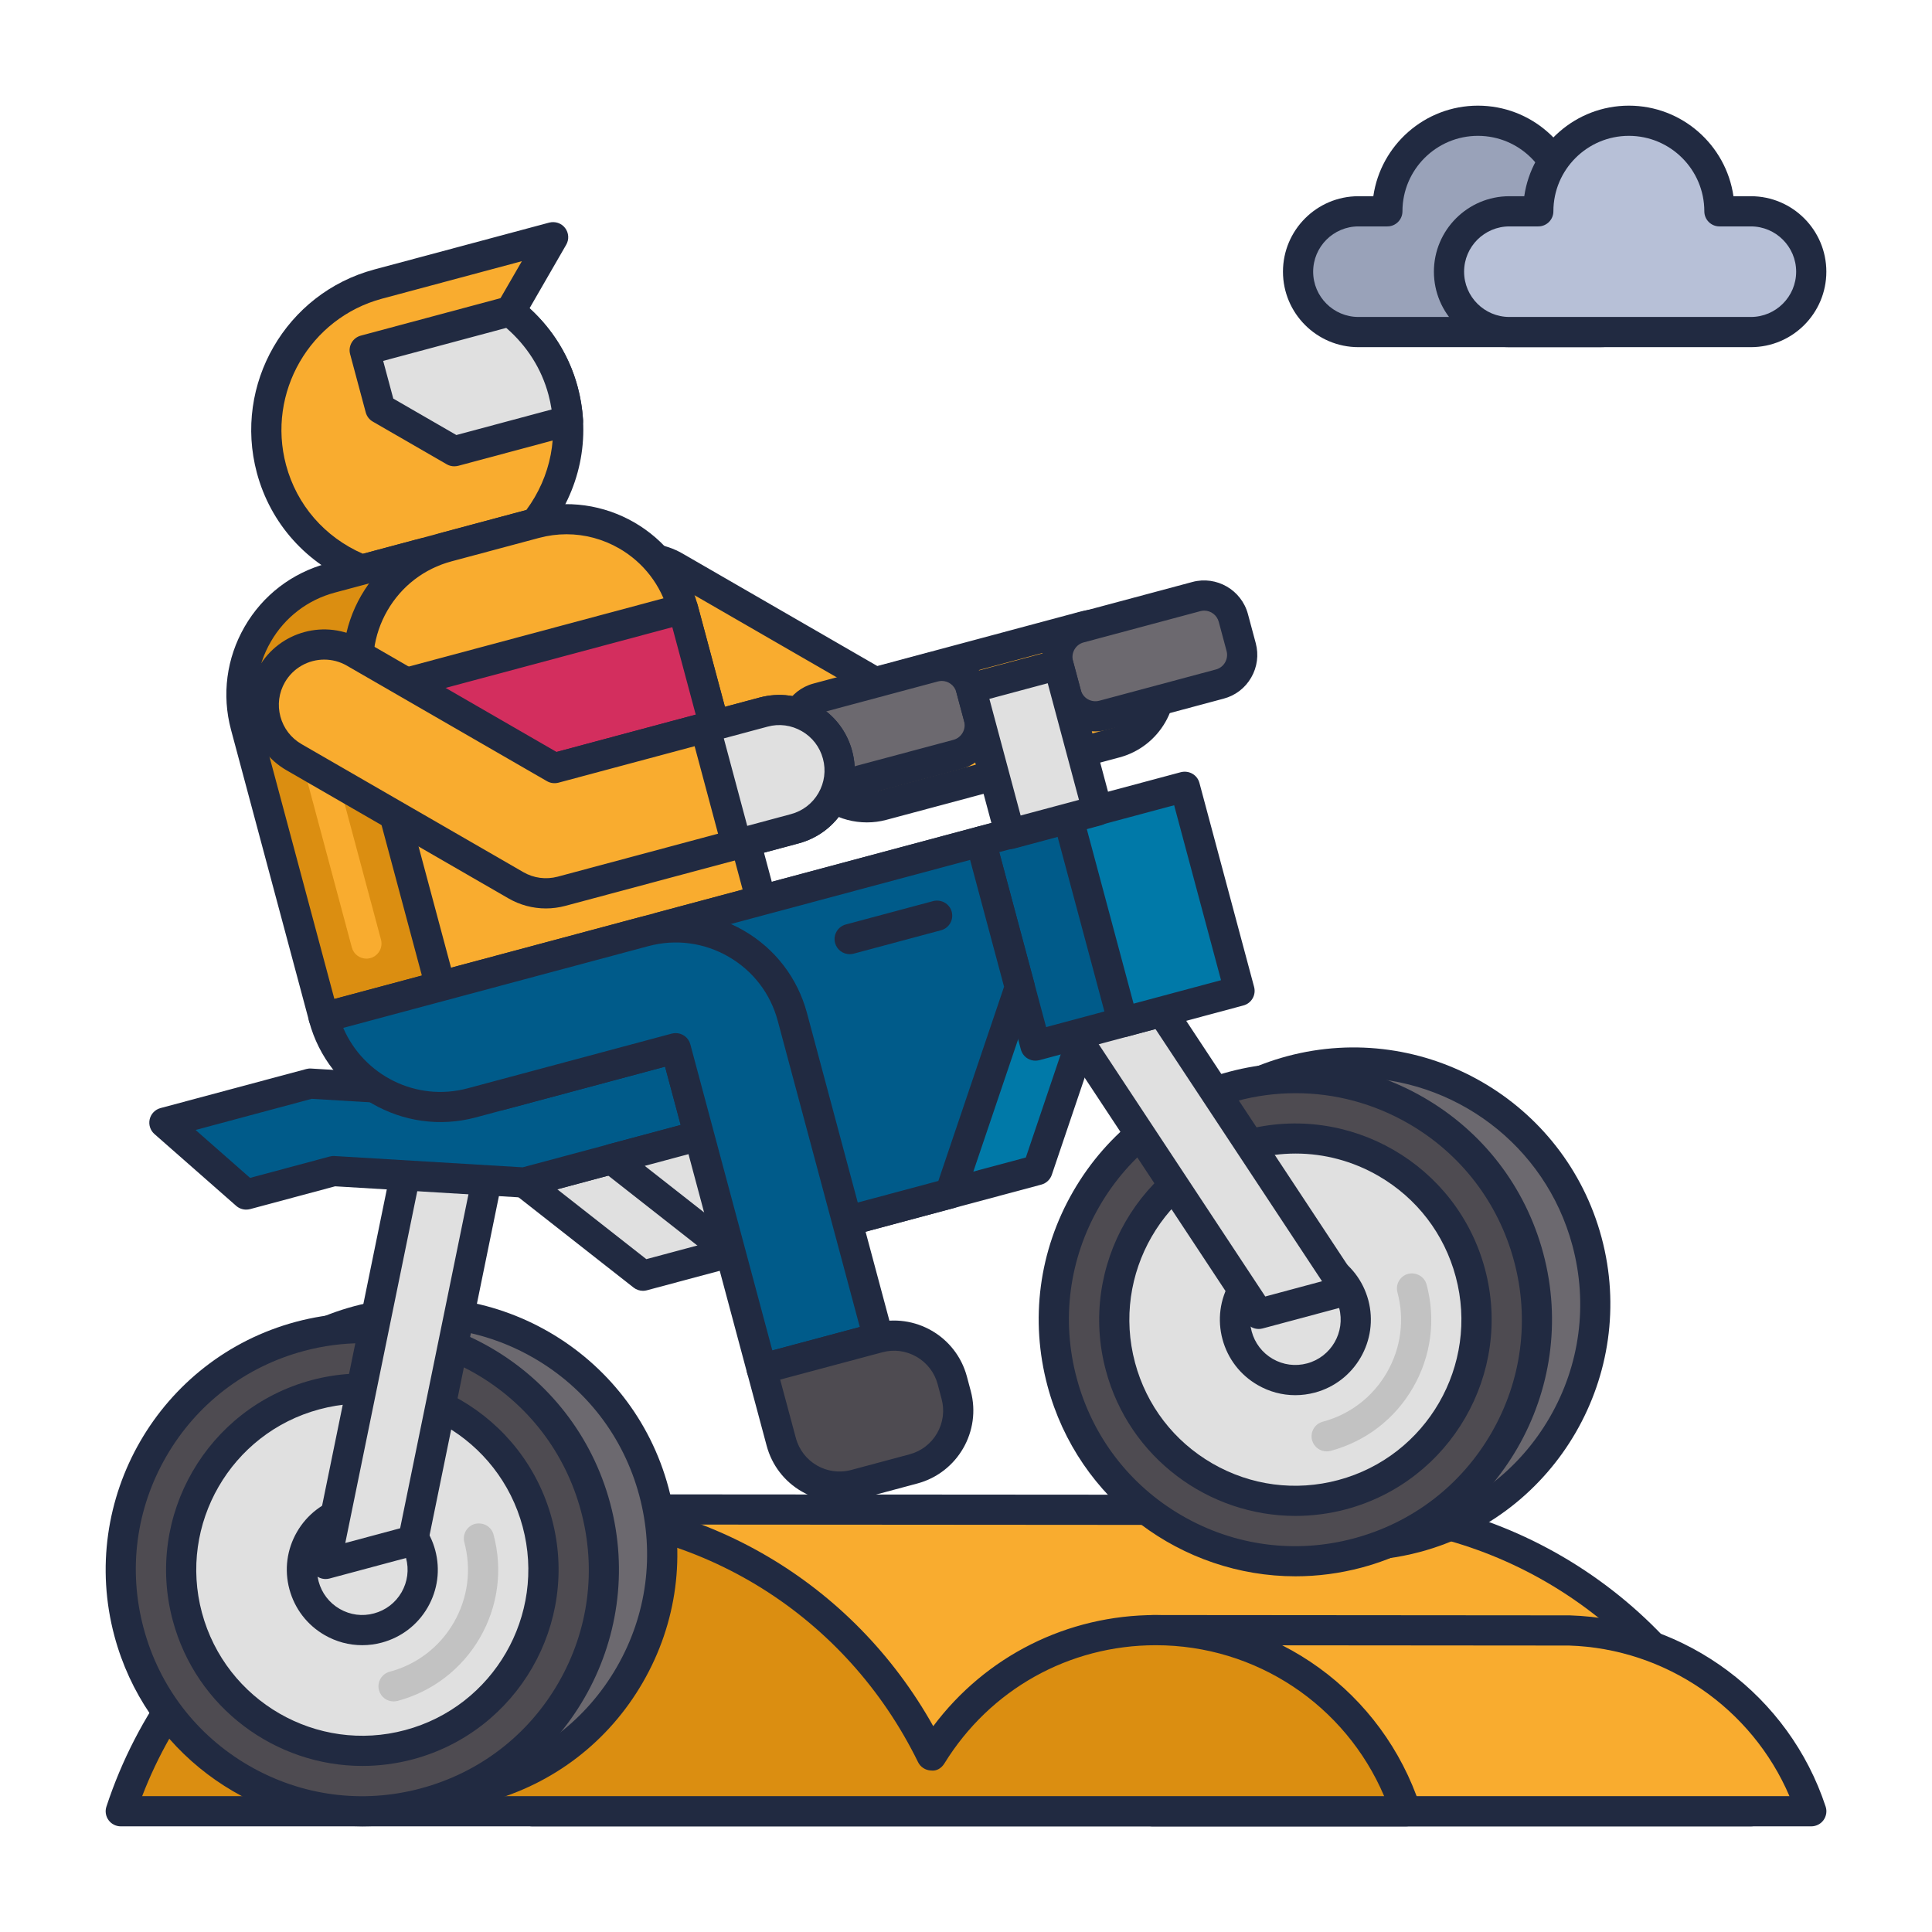 <svg id="Icon_Set" enable-background="new 0 0 64 64" height="512" viewBox="0 0 64 64" width="512" xmlns="http://www.w3.org/2000/svg"><path d="m11.987 18.873 5.742-1.539c.946-1.197 1.348-2.801.923-4.388-.293-1.092-.936-1.988-1.764-2.633l.022-.006 1.414-2.449-5.795 1.552c-2.667.715-4.25 3.456-3.536 6.124.426 1.587 1.576 2.775 2.994 3.339z" fill="#f9ac2f"/><path d="m11.987 19.373c-.062 0-.126-.012-.185-.035-1.641-.652-2.841-1.991-3.293-3.674-.784-2.931.961-5.952 3.89-6.737l5.795-1.553c.195-.05.404.019.526.179.123.161.138.38.036.555l-1.214 2.104c.777.71 1.324 1.604 1.593 2.606.451 1.682.082 3.441-1.014 4.827-.067.084-.159.145-.263.173l-5.742 1.539c-.042.01-.086.016-.129.016zm5.301-10.721-4.629 1.241c-2.396.642-3.824 3.114-3.183 5.512.354 1.322 1.278 2.387 2.546 2.94l5.413-1.45c.821-1.114 1.089-2.497.733-3.819-.249-.936-.799-1.754-1.588-2.369-.149-.116-.22-.308-.183-.493.02-.097.066-.184.133-.251z" fill="#212a41"/><path d="m43 9c0 1.105.895 2 2 2h8c1.105 0 2-.895 2-2 0-1.105-.895-2-2-2h-1.042c0-1.657-1.343-3-3-3s-3 1.343-3 3h-.958c-1.105 0-2 .895-2 2z" fill="#99a2b9"/><path d="m53 11.5h-8c-1.379 0-2.5-1.121-2.5-2.5s1.121-2.5 2.5-2.5h.493c.244-1.694 1.705-3 3.465-3s3.221 1.306 3.465 3h.577c1.379 0 2.5 1.121 2.5 2.5s-1.121 2.5-2.5 2.5zm-8-4c-.827 0-1.5.673-1.5 1.5s.673 1.5 1.5 1.5h8c.827 0 1.5-.673 1.5-1.5s-.673-1.5-1.5-1.5h-1.042c-.276 0-.5-.224-.5-.5 0-1.379-1.121-2.5-2.5-2.5s-2.5 1.121-2.5 2.5c0 .276-.224.5-.5.5z" fill="#212a41"/><path d="m56.958 7c0-1.657-1.343-3-3-3s-3 1.343-3 3h-.958c-1.105 0-2 .895-2 2 0 1.105.895 2 2 2h8c1.105 0 2-.895 2-2 0-1.105-.895-2-2-2z" fill="#b7c0d7"/><path d="m58 11.5h-8c-1.379 0-2.5-1.121-2.5-2.5s1.121-2.5 2.5-2.5h.493c.244-1.694 1.705-3 3.465-3s3.221 1.306 3.465 3h.577c1.379 0 2.5 1.121 2.5 2.5s-1.121 2.5-2.5 2.5zm-8-4c-.827 0-1.5.673-1.5 1.5s.673 1.5 1.5 1.5h8c.827 0 1.5-.673 1.5-1.5s-.673-1.5-1.5-1.5h-1.042c-.276 0-.5-.224-.5-.5 0-1.379-1.121-2.5-2.5-2.5s-2.5 1.121-2.5 2.5c0 .276-.224.5-.5.5zm7.458-.5h.01z" fill="#212a41"/><path d="m44.644 50.018-27.011-.018v10h40.367c-1.864-5.667-7.112-9.788-13.356-9.982z" fill="#f9ac2f"/><path d="m58 60.5h-40.367c-.276 0-.5-.224-.5-.5v-10c0-.133.053-.26.146-.354s.221-.146.354-.146l27.011.019h.016c6.296.195 11.849 4.345 13.815 10.325.051.152.024.319-.069.449-.095.13-.246.207-.406.207zm-39.867-1h39.158c-2.014-5.226-7.015-8.804-12.655-8.981l-26.503-.019z" fill="#212a41"/><path d="m51.986 54.011-13.806-.011v6h21.82c-1.119-3.4-4.267-5.873-8.014-5.989z" fill="#f9ac2f"/><path d="m60 60.5h-21.82c-.276 0-.5-.224-.5-.5v-6c0-.133.053-.26.146-.354s.221-.146.354-.146l13.807.011h.016c3.86.12 7.266 2.665 8.473 6.333.051.152.024.319-.069.449s-.247.207-.407.207zm-21.32-1h20.598c-1.244-2.912-4.096-4.887-7.299-4.989l-13.299-.011z" fill="#212a41"/><path d="m38.287 54c-3.141 0-5.891 1.661-7.427 4.151-2.367-4.824-7.313-8.151-13.049-8.151-6.444 0-11.901 4.195-13.811 10h26 1.622 14.951c-1.146-3.483-4.42-6-8.286-6z" fill="#db8e11"/><path d="m46.573 60.5h-42.573c-.16 0-.311-.077-.405-.207s-.12-.297-.069-.449c2.035-6.187 7.776-10.344 14.285-10.344 5.492 0 10.439 2.922 13.104 7.682 1.738-2.32 4.437-3.682 7.371-3.682 3.992 0 7.514 2.55 8.762 6.344.051.152.024.319-.069.449s-.246.207-.406.207zm-41.864-1h41.143c-1.284-3.018-4.242-5-7.565-5-2.872 0-5.489 1.463-7.001 3.914-.096.154-.252.263-.45.236-.182-.009-.345-.115-.425-.279-2.381-4.854-7.209-7.871-12.6-7.871-5.843 0-11.023 3.589-13.102 9z" fill="#212a41"/><path d="m36.956 24.606-7.727 2.071c-.512.137-1.058.065-1.518-.2l-7.348-4.243c-.957-.552-1.284-1.775-.732-2.732s1.775-1.284 2.732-.732l6.631 3.828 6.927-1.856c1.067-.286 2.164.347 2.449 1.414.286 1.067-.347 2.164-1.414 2.45z" fill="#f9ac2f"/><path d="m28.717 27.243c-.438 0-.873-.113-1.255-.333l-7.349-4.243c-1.194-.689-1.604-2.222-.915-3.415.334-.578.873-.992 1.518-1.165.644-.174 1.319-.083 1.896.251l6.451 3.725 6.728-1.804c1.336-.354 2.706.437 3.063 1.768.355 1.333-.438 2.706-1.769 3.063 0 0 0 0-.001 0l-7.728 2.07c-.208.056-.423.083-.639.083zm-7.353-8.241c-.13 0-.261.017-.39.051-.387.104-.71.353-.911.699-.413.716-.167 1.636.55 2.05l7.349 4.242c.343.197.759.252 1.138.149l7.727-2.07c.799-.214 1.275-1.038 1.062-1.838-.214-.798-1.04-1.278-1.837-1.06l-6.928 1.856c-.13.032-.265.017-.38-.051l-6.631-3.828c-.232-.133-.489-.2-.749-.2zm15.592 5.604h.01z" fill="#212a41"/><circle cx="13.934" cy="51.48" fill="#6c696f" r="8"/><path d="m13.936 59.981c-3.753 0-7.196-2.508-8.213-6.301-1.213-4.527 1.483-9.197 6.011-10.411 4.532-1.21 9.198 1.484 10.411 6.011.587 2.193.286 4.484-.85 6.45-1.135 1.967-2.968 3.373-5.162 3.961-.734.197-1.472.29-2.197.29zm.009-16.003c-.651 0-1.307.085-1.952.259-1.936.519-3.553 1.759-4.555 3.494-1.002 1.734-1.268 3.756-.749 5.69.519 1.936 1.759 3.553 3.494 4.555 1.734 1 3.756 1.27 5.69.749 1.936-.518 3.554-1.759 4.555-3.494 1.002-1.734 1.268-3.756.749-5.69-.519-1.936-1.759-3.553-3.494-4.555-1.155-.668-2.438-1.008-3.738-1.008z" fill="#212a41"/><circle cx="12.002" cy="51.998" fill="#4e4b51" r="8"/><path d="m12.004 60.499c-3.753 0-7.196-2.508-8.213-6.301-1.213-4.527 1.483-9.197 6.011-10.411 4.532-1.21 9.198 1.484 10.411 6.011s-1.483 9.197-6.011 10.411c-.734.196-1.473.29-2.198.29zm.01-16.004c-.651 0-1.307.085-1.952.259-1.936.519-3.553 1.759-4.555 3.494-1.002 1.734-1.268 3.756-.749 5.69.519 1.936 1.759 3.553 3.494 4.555 1.734 1.001 3.757 1.27 5.69.749 1.936-.519 3.553-1.759 4.555-3.494 1.002-1.734 1.268-3.756.749-5.69-.519-1.936-1.759-3.553-3.494-4.555-1.155-.667-2.439-1.008-3.738-1.008z" fill="#212a41"/><circle cx="12.002" cy="51.998" fill="#e0e0e0" r="6"/><path d="m12.004 58.499c-2.87 0-5.503-1.918-6.281-4.818-.927-3.462 1.135-7.033 4.597-7.962 3.466-.924 7.033 1.136 7.962 4.597.927 3.462-1.135 7.033-4.597 7.962-.562.149-1.126.221-1.681.221zm-5.315-5.078c.786 2.93 3.807 4.677 6.735 3.89 2.93-.785 4.675-3.807 3.89-6.735-.785-2.93-3.809-4.68-6.735-3.89-2.93.785-4.675 3.806-3.89 6.735z" fill="#212a41"/><circle cx="12.002" cy="51.998" fill="#e0e0e0" r="2"/><path d="m11.998 54.499c-.434 0-.86-.113-1.246-.336-.578-.334-.991-.873-1.165-1.518-.173-.645-.084-1.319.25-1.897.334-.579.873-.992 1.519-1.165.644-.173 1.317-.085 1.896.25.578.334.991.873 1.165 1.518.173.646.084 1.318-.25 1.897-.334.578-.873.991-1.518 1.165-.215.058-.434.086-.651.086zm.007-4.002c-.131 0-.262.018-.391.053-.388.104-.711.351-.911.698s-.254.751-.149 1.138c.104.388.352.711.698.911.348.201.752.255 1.138.149.388-.104.711-.352.911-.698.2-.348.254-.751.149-1.138-.104-.388-.352-.711-.698-.911-.231-.134-.487-.202-.747-.202z" fill="#212a41"/><path d="m13.476 38.662 2.897-.776-2.689 13.144-2.898.776z" fill="#e0e0e0"/><path d="m10.786 52.307c-.126 0-.249-.048-.343-.136-.126-.119-.182-.295-.147-.465l2.689-13.145c.038-.186.178-.333.36-.383l2.897-.776c.171-.04.348.002.473.119.126.119.182.295.147.465l-2.688 13.144c-.038.186-.178.333-.36.383l-2.897.777c-.044.011-.088.017-.131.017zm3.117-13.242-2.465 12.049 1.817-.488 2.465-12.048z" fill="#212a41"/><path d="m24.196 41.484-2.898.776-3.933-3.087 5.796-1.553z" fill="#e0e0e0"/><path d="m21.299 42.76c-.11 0-.22-.037-.309-.106l-3.934-3.087c-.149-.117-.219-.309-.182-.494.038-.186.178-.333.361-.383l5.796-1.553c.264-.064.54.088.612.354l1.035 3.863c.071.268-.087.541-.354.613l-2.897.776c-.041.011-.085.017-.128.017zm-2.838-3.363 2.95 2.314 2.173-.582-.776-2.897z" fill="#212a41"/><path d="m23.161 37.62-5.796 1.553-6.313-.379-2.898.776-2.708-2.38 4.83-1.294 6.313.379 5.795-1.553z" fill="#005b8a"/><path d="m8.154 40.07c-.12 0-.237-.043-.33-.124l-2.708-2.38c-.139-.122-.199-.311-.157-.49s.18-.321.357-.369l4.829-1.294c.053-.013.102-.021.16-.016l6.232.374 5.718-1.532c.265-.064.54.087.612.354l.776 2.897c.034.129.016.265-.051.38s-.175.198-.304.233l-5.796 1.553c-.052.013-.101.022-.159.016l-6.232-.374-2.818.756c-.042.01-.086.016-.129.016zm-1.675-2.638 1.805 1.587 2.639-.708c.053-.013.102-.021.16-.016l6.232.374 5.234-1.402-.518-1.932-5.313 1.424c-.051.013-.101.022-.159.016l-6.233-.375z" fill="#212a41"/><path d="m36.68 31.927-2.311 6.831-6.762 1.812-2.847-10.626 10.626-2.847z" fill="#0079a8"/><path d="m27.607 41.069c-.221 0-.423-.147-.483-.37l-2.847-10.625c-.071-.268.087-.541.354-.613l10.625-2.847c.271-.064.541.088.613.354l1.294 4.829c.025.096.021.196-.01.29l-2.311 6.831c-.054.158-.183.279-.345.323l-6.762 1.812c-.042.01-.085.016-.128.016zm-2.234-10.771 2.588 9.659 6.021-1.613 2.176-6.434-1.125-4.2z" fill="#212a41"/><circle cx="44.843" cy="43.198" fill="#6c696f" r="8"/><path d="m44.846 51.699c-3.753 0-7.196-2.508-8.213-6.301-.587-2.193-.286-4.484.85-6.45 1.135-1.967 2.968-3.373 5.16-3.961 4.533-1.21 9.199 1.484 10.412 6.011s-1.483 9.197-6.011 10.411c-.734.196-1.473.29-2.198.29zm-.005-16.002c-.641 0-1.291.083-1.939.257-1.935.518-3.552 1.759-4.553 3.494-1.002 1.734-1.268 3.756-.749 5.69.519 1.936 1.759 3.553 3.494 4.555 1.734 1.001 3.756 1.269 5.69.749 1.936-.519 3.553-1.759 4.555-3.494 1.002-1.734 1.268-3.756.749-5.69-.897-3.348-3.936-5.561-7.247-5.561z" fill="#212a41"/><circle cx="42.912" cy="43.716" fill="#4e4b51" r="8"/><path d="m42.914 52.217c-3.753 0-7.196-2.508-8.213-6.301-.587-2.193-.286-4.484.85-6.45 1.135-1.967 2.968-3.373 5.16-3.961 2.194-.585 4.484-.286 6.45.85 1.967 1.136 3.373 2.969 3.961 5.161 1.213 4.527-1.483 9.197-6.01 10.411-.734.196-1.472.29-2.198.29zm.009-16.004c-.651 0-1.307.085-1.952.259-1.936.518-3.553 1.759-4.554 3.494-1.002 1.734-1.268 3.756-.749 5.69.519 1.936 1.759 3.553 3.494 4.555 1.733 1.001 3.757 1.269 5.69.749 1.936-.518 3.553-1.759 4.554-3.494 1.002-1.734 1.268-3.756.749-5.69-.519-1.936-1.759-3.553-3.494-4.555-1.155-.667-2.438-1.008-3.738-1.008z" fill="#212a41"/><circle cx="42.912" cy="43.716" fill="#e0e0e0" r="6"/><path d="m42.914 50.217c-2.871 0-5.504-1.918-6.281-4.819-.927-3.461 1.135-7.032 4.596-7.961 3.466-.924 7.034 1.136 7.962 4.598.927 3.461-1.135 7.032-4.596 7.961-.562.149-1.126.221-1.681.221zm.006-12.004c-.478 0-.958.063-1.433.19-2.929.785-4.673 3.807-3.888 6.735v.001c.38 1.419 1.29 2.604 2.562 3.34 1.271.734 2.753.93 4.174.549 2.929-.785 4.673-3.807 3.888-6.735-.38-1.42-1.29-2.605-2.562-3.341-.847-.489-1.788-.739-2.741-.739z" fill="#212a41"/><path d="m43.947 48.079c-.221 0-.423-.147-.483-.371-.071-.267.087-.54.354-.612.902-.241 1.657-.82 2.124-1.63.468-.81.592-1.753.35-2.656-.071-.267.087-.54.354-.612.264-.064.54.087.612.354.311 1.161.15 2.373-.45 3.414s-1.571 1.785-2.732 2.097c-.043.01-.087.016-.129.016z" fill="#c2c2c2"/><path d="m13.037 56.361c-.221 0-.423-.147-.483-.371-.071-.267.087-.54.354-.612.902-.241 1.657-.82 2.125-1.63.467-.81.591-1.753.349-2.655-.071-.267.087-.541.354-.613.271-.064.541.088.613.354.311 1.161.151 2.374-.449 3.415-.602 1.041-1.572 1.785-2.733 2.097-.044.009-.087.015-.13.015z" fill="#c2c2c2"/><circle cx="42.912" cy="43.716" fill="#e0e0e0" r="2"/><path d="m42.907 46.217c-.433 0-.86-.113-1.245-.336-.579-.334-.992-.873-1.166-1.518-.173-.646-.084-1.318.25-1.897.334-.578.873-.991 1.518-1.165.645-.173 1.319-.085 1.897.25.579.334.992.873 1.166 1.518.355 1.332-.438 2.705-1.768 3.062-.215.057-.434.086-.652.086zm.004-4.001c-.128 0-.259.017-.388.052-.388.104-.711.352-.911.698-.2.348-.254.751-.149 1.138.104.388.352.711.698.911s.751.254 1.139.149c.799-.214 1.274-1.038 1.061-1.837-.179-.669-.788-1.111-1.45-1.111z" fill="#212a41"/><path d="m34.726 32.968 2.898-.776 6.969 10.556-2.898.776z" fill="#e0e0e0"/><path d="m41.695 44.024c-.165 0-.323-.082-.417-.225l-6.97-10.557c-.089-.134-.107-.303-.051-.453.058-.15.184-.264.339-.306l2.898-.776c.204-.053.428.028.546.208l6.97 10.556c.089.134.107.303.051.453-.058.149-.183.264-.338.306l-2.898.777c-.043.012-.087.017-.13.017zm-6.17-10.753 6.389 9.677 1.88-.505-6.389-9.676z" fill="#212a41"/><path d="m33.326 27.237h4v7h-4z" fill="#005b8a" transform="matrix(.966 -.259 .259 .966 -6.752 10.19)"/><path d="m34.3 35.136c-.087 0-.173-.022-.25-.067-.115-.065-.198-.175-.233-.304l-1.812-6.762c-.071-.267.087-.54.354-.612l3.863-1.035c.271-.063.541.088.613.354l1.812 6.761c.071.268-.087.541-.354.613l-3.863 1.036c-.043.01-.087.016-.13.016zm-1.199-6.908 1.553 5.796 2.897-.777-1.553-5.795z" fill="#212a41"/><path d="m27.094 40.707-2.898.777-3.933-3.088 5.796-1.553z" fill="#e0e0e0"/><path d="m24.196 41.983c-.11 0-.22-.037-.309-.106l-3.934-3.087c-.149-.117-.219-.309-.182-.494.038-.186.178-.333.361-.383l5.796-1.553c.264-.064.54.088.612.354l1.035 3.863c.071.268-.087.541-.354.613l-2.897.776c-.041.012-.085.017-.128.017zm-2.838-3.362 2.95 2.314 2.173-.582-.776-2.897z" fill="#212a41"/><path d="m21.349 30.858-10.625 2.847-2.588-9.659c-.572-2.134.695-4.327 2.828-4.899l2.898-.776c2.134-.572 4.327.695 4.899 2.828z" fill="#db8e11"/><path d="m10.724 34.205c-.221 0-.423-.147-.483-.37l-2.588-9.659c-.311-1.161-.15-2.374.45-3.415s1.571-1.785 2.732-2.097l2.898-.776c1.162-.31 2.374-.15 3.414.449 1.041.602 1.785 1.572 2.097 2.733l2.589 9.658c.034.129.016.265-.051.38-.065.115-.175.198-.304.233l-10.626 2.847c-.042.011-.085.017-.128.017zm4.179-15.472c-.304 0-.609.04-.911.121l-2.899.776c-.902.241-1.657.82-2.124 1.63-.468.81-.592 1.753-.35 2.656l2.458 9.176 9.66-2.588-2.46-9.176c-.241-.903-.82-1.658-1.63-2.126-.539-.309-1.137-.469-1.744-.469z" fill="#212a41"/><path d="m25.213 29.823-10.625 2.847-2.588-9.659c-.572-2.134.695-4.327 2.828-4.899l2.898-.776c2.134-.572 4.327.695 4.899 2.828z" fill="#f9ac2f"/><path d="m14.588 33.17c-.221 0-.423-.147-.483-.37l-2.589-9.659c-.311-1.161-.15-2.374.45-3.415.602-1.041 1.572-1.785 2.733-2.097l2.896-.776c2.401-.639 4.869.785 5.513 3.182l2.588 9.659c.071.268-.087.541-.354.613l-10.625 2.847c-.043.01-.086.016-.129.016zm4.179-15.472c-.304 0-.609.04-.911.121l-2.897.776c-.903.241-1.658.82-2.126 1.63s-.592 1.753-.35 2.656l2.459 9.176 9.659-2.588-2.459-9.177c-.242-.902-.821-1.657-1.631-2.125-.539-.31-1.138-.469-1.744-.469z" fill="#212a41"/><path d="m33.782 32.703-2.311 6.831-6.761 1.812-2.847-10.625 10.625-2.847z" fill="#005b8a"/><path d="m24.71 41.846c-.221 0-.423-.147-.483-.37l-2.848-10.625c-.034-.129-.016-.265.051-.38.065-.115.175-.198.304-.233l10.626-2.847c.265-.065.54.088.612.354l1.294 4.829c.025.096.021.196-.01.29l-2.312 6.831c-.054.158-.183.279-.344.323l-6.761 1.812c-.043.01-.086.016-.129.016zm-2.235-10.772 2.589 9.659 6.02-1.613 2.177-6.434-1.125-4.2z" fill="#212a41"/><path d="m28.146 31.608c-.221 0-.423-.147-.483-.37-.071-.268.087-.541.354-.613l2.897-.776c.27-.066.541.088.613.354.071.268-.087.541-.354.613l-2.897.776c-.045.011-.088.016-.13.016z" fill="#212a41"/><path d="m10.724 33.705c.572 2.134 2.765 3.4 4.899 2.828l6.761-1.812 2.847 10.625 3.864-1.035-2.847-10.625c-.572-2.134-2.765-3.4-4.899-2.828z" fill="#005b8a"/><path d="m25.231 45.848c-.087 0-.173-.022-.25-.067-.115-.065-.198-.175-.233-.303l-2.717-10.143-6.279 1.683c-2.396.638-4.869-.787-5.512-3.183-.034-.129-.016-.265.051-.38.065-.115.175-.198.304-.233l10.626-2.847c1.16-.31 2.374-.15 3.414.45 1.041.601 1.785 1.571 2.097 2.732l2.847 10.626c.071.267-.087.54-.354.612l-3.863 1.035c-.044.012-.088.018-.131.018zm-2.846-11.625c.221 0 .423.147.483.371l2.717 10.142 2.897-.776-2.718-10.144c-.241-.902-.82-1.657-1.63-2.124-.81-.468-1.754-.593-2.656-.35l-10.108 2.708c.675 1.572 2.42 2.46 4.124 2.001l6.761-1.812c.044-.01.087-.016.13-.016z" fill="#212a41"/><path d="m30.26 48.659-1.932.518c-1.067.286-2.164-.347-2.449-1.414l-.647-2.415 3.864-1.035c1.067-.286 2.164.347 2.449 1.414l.129.483c.286 1.066-.347 2.163-1.414 2.449z" fill="#4e4b51"/><path d="m27.807 49.746c-.434 0-.861-.114-1.246-.337-.579-.334-.992-.873-1.165-1.519l-.647-2.413c-.034-.129-.016-.265.051-.38.065-.115.175-.198.303-.233l3.863-1.035c1.338-.354 2.706.437 3.063 1.768l.129.483c.356 1.331-.437 2.705-1.768 3.062l-1.932.518c-.216.057-.435.086-.651.086zm-1.963-4.045.519 1.931c.213.8 1.033 1.278 1.837 1.062l1.931-.518c.388-.104.711-.352.911-.698.2-.348.254-.752.149-1.139l-.129-.483c-.104-.387-.352-.71-.698-.91-.348-.201-.752-.255-1.139-.149zm4.416 2.958h.01z" fill="#212a41"/><path d="m31.715 24.989-3.864 1.035c-.533.143-1.082-.174-1.225-.707l-.259-.966c-.143-.533.174-1.082.707-1.225l3.864-1.035c.533-.143 1.082.174 1.225.707l.259.966c.143.534-.174 1.082-.707 1.225z" fill="#6c696f"/><path d="m27.593 26.559c-.662 0-1.27-.442-1.449-1.111l-.26-.968c-.213-.798.263-1.621 1.061-1.836l3.865-1.036c.797-.211 1.622.263 1.837 1.062l.259.965c.213.799-.263 1.623-1.061 1.838 0 0 0 .001-.001.001l-3.864 1.035c-.129.033-.259.05-.387.05zm3.604-4.002c-.043 0-.086.006-.13.018l-3.864 1.035c-.266.071-.424.346-.353.612l.259.967c.071.265.345.426.612.353l3.863-1.034c.267-.072.425-.348.354-.614l-.259-.965c-.059-.225-.261-.372-.482-.372zm.518 2.432h.01z" fill="#212a41"/><path d="m40.408 22.659-3.864 1.035c-.533.143-1.082-.174-1.225-.707l-.259-.966c-.143-.533.174-1.082.707-1.225l3.864-1.035c.533-.143 1.082.174 1.225.707l.259.966c.143.534-.173 1.083-.707 1.225z" fill="#6c696f"/><path d="m36.282 24.229c-.26 0-.516-.068-.747-.201-.347-.2-.595-.524-.698-.911l-.26-.966c-.104-.388-.05-.792.15-1.139s.523-.596.911-.699l3.864-1.035c.795-.213 1.622.263 1.837 1.062l.259.965c.104.388.05.792-.15 1.139s-.523.596-.911.699l-3.864 1.035c-.129.034-.26.051-.391.051zm3.609-4.001c-.043 0-.086.006-.13.018l-3.864 1.035c-.266.07-.424.346-.353.612l.259.965c.034.13.117.237.232.305.117.067.253.082.379.05l3.865-1.036c.266-.07.424-.346.353-.612l-.259-.965c-.06-.225-.262-.372-.482-.372z" fill="#212a41"/><path d="m36.223 26.461h4v7h-4z" fill="#0079a8" transform="matrix(.966 -.259 .259 .966 -6.452 10.914)"/><path d="m37.197 34.359c-.087 0-.173-.022-.25-.067-.115-.065-.198-.175-.233-.304l-1.812-6.762c-.071-.267.087-.54.354-.612l3.863-1.035c.271-.066.541.088.613.354l1.812 6.761c.071.268-.087.541-.354.613l-3.863 1.036c-.043.011-.087.016-.13.016zm-1.199-6.908 1.553 5.796 2.897-.777-1.553-5.795z" fill="#212a41"/><path d="m32.759 22.325h3v5h-3z" fill="#e0e0e0" transform="matrix(.966 -.259 .259 .966 -5.258 9.713)"/><path d="m33.457 28.128c-.087 0-.173-.022-.25-.067-.115-.066-.198-.175-.233-.304l-1.294-4.83c-.071-.267.087-.54.354-.612l2.897-.776c.13-.033.264-.017.38.051.115.066.198.175.233.304l1.294 4.83c.071.267-.087.54-.354.612l-2.897.776c-.043.01-.087.016-.13.016zm-.682-4.977 1.035 3.864 1.932-.518-1.035-3.864z" fill="#212a41"/><path d="m12.081 11.601.518 1.932 2.449 1.414 3.766-1.009c-.02-.329-.073-.661-.161-.992-.293-1.092-.936-1.988-1.764-2.633z" fill="#e0e0e0"/><path d="m15.048 15.447c-.087 0-.173-.022-.25-.067l-2.449-1.414c-.115-.065-.198-.175-.233-.303l-.518-1.932c-.071-.268.087-.541.354-.613l4.808-1.289c.153-.038.314-.008.438.089.962.75 1.633 1.753 1.939 2.899.095.353.154.72.178 1.089.015.237-.14.452-.369.515l-3.767 1.01c-.044.01-.088.016-.131.016zm-2.02-2.243 2.09 1.207 3.154-.846c-.025-.166-.06-.329-.103-.489-.229-.858-.712-1.619-1.399-2.214l-4.077 1.093z" fill="#212a41"/><path d="m12.33 21.519h11v4h-11z" fill="#d32e5e" transform="matrix(.966 -.259 .259 .966 -5.48 5.416)"/><path d="m13.035 27.375c-.221 0-.423-.147-.483-.37l-1.036-3.864c-.034-.129-.016-.265.051-.38.065-.115.175-.198.304-.233l10.626-2.847c.264-.064.54.088.612.354l1.035 3.863c.071.268-.087.541-.354.613l-10.625 2.848c-.044.01-.087.016-.13.016zm-.424-4.011.777 2.898 9.659-2.589-.776-2.897z" fill="#212a41"/><path d="m12.138 31.756c-.221 0-.423-.147-.483-.371l-2.07-7.727c-.071-.268.087-.541.354-.613.264-.064.54.087.612.354l2.07 7.728c.071.267-.087.54-.354.612-.043.011-.086.017-.129.017z" fill="#f9ac2f"/><path d="m26.331 27.453-7.727 2.071c-.512.137-1.058.065-1.518-.2l-7.348-4.243c-.957-.552-1.284-1.775-.732-2.732s1.775-1.284 2.732-.732l6.631 3.828 6.927-1.856c1.067-.286 2.164.347 2.449 1.414.286 1.067-.347 2.164-1.414 2.45z" fill="#f9ac2f"/><path d="m18.082 30.093c-.433 0-.86-.113-1.246-.337l-7.348-4.242c-.578-.334-.992-.873-1.165-1.518s-.085-1.318.25-1.896c.689-1.195 2.22-1.604 3.414-.915l6.451 3.725 6.728-1.804c.646-.171 1.319-.083 1.897.251.579.334.992.873 1.165 1.519.173.645.084 1.317-.25 1.896-.334.578-.873.991-1.518 1.165 0 0 0 0-.001 0l-7.728 2.07c-.213.057-.431.086-.649.086zm-7.342-8.243c-.519 0-1.023.27-1.302.75-.2.347-.253.751-.149 1.138s.352.71.699.911l7.348 4.242c.347.2.75.252 1.138.15l7.728-2.071c.388-.104.711-.352.911-.698.2-.348.254-.751.149-1.138-.213-.8-1.035-1.279-1.837-1.062l-6.927 1.856c-.13.032-.265.016-.38-.051l-6.631-3.828c-.235-.135-.492-.199-.747-.199zm15.591 5.603h.01z" fill="#212a41"/><path d="m23.364 24.107 1.932-.518c1.067-.286 2.164.347 2.45 1.414.286 1.067-.347 2.164-1.414 2.45l-1.932.518z" fill="#e0e0e0"/><path d="m24.399 28.471c-.087 0-.173-.022-.25-.067-.115-.066-.198-.175-.233-.304l-1.035-3.864c-.071-.267.087-.54.354-.612l1.932-.518c.646-.171 1.319-.083 1.897.251.579.334.992.873 1.165 1.519.173.645.084 1.317-.25 1.896-.334.578-.873.991-1.518 1.165l-1.932.518c-.043.01-.087.016-.13.016zm-.422-4.011.776 2.898 1.448-.389c.388-.104.711-.352.911-.698.2-.348.254-.751.149-1.138-.104-.388-.351-.711-.698-.911-.348-.201-.752-.257-1.139-.15z" fill="#212a41"/></svg>